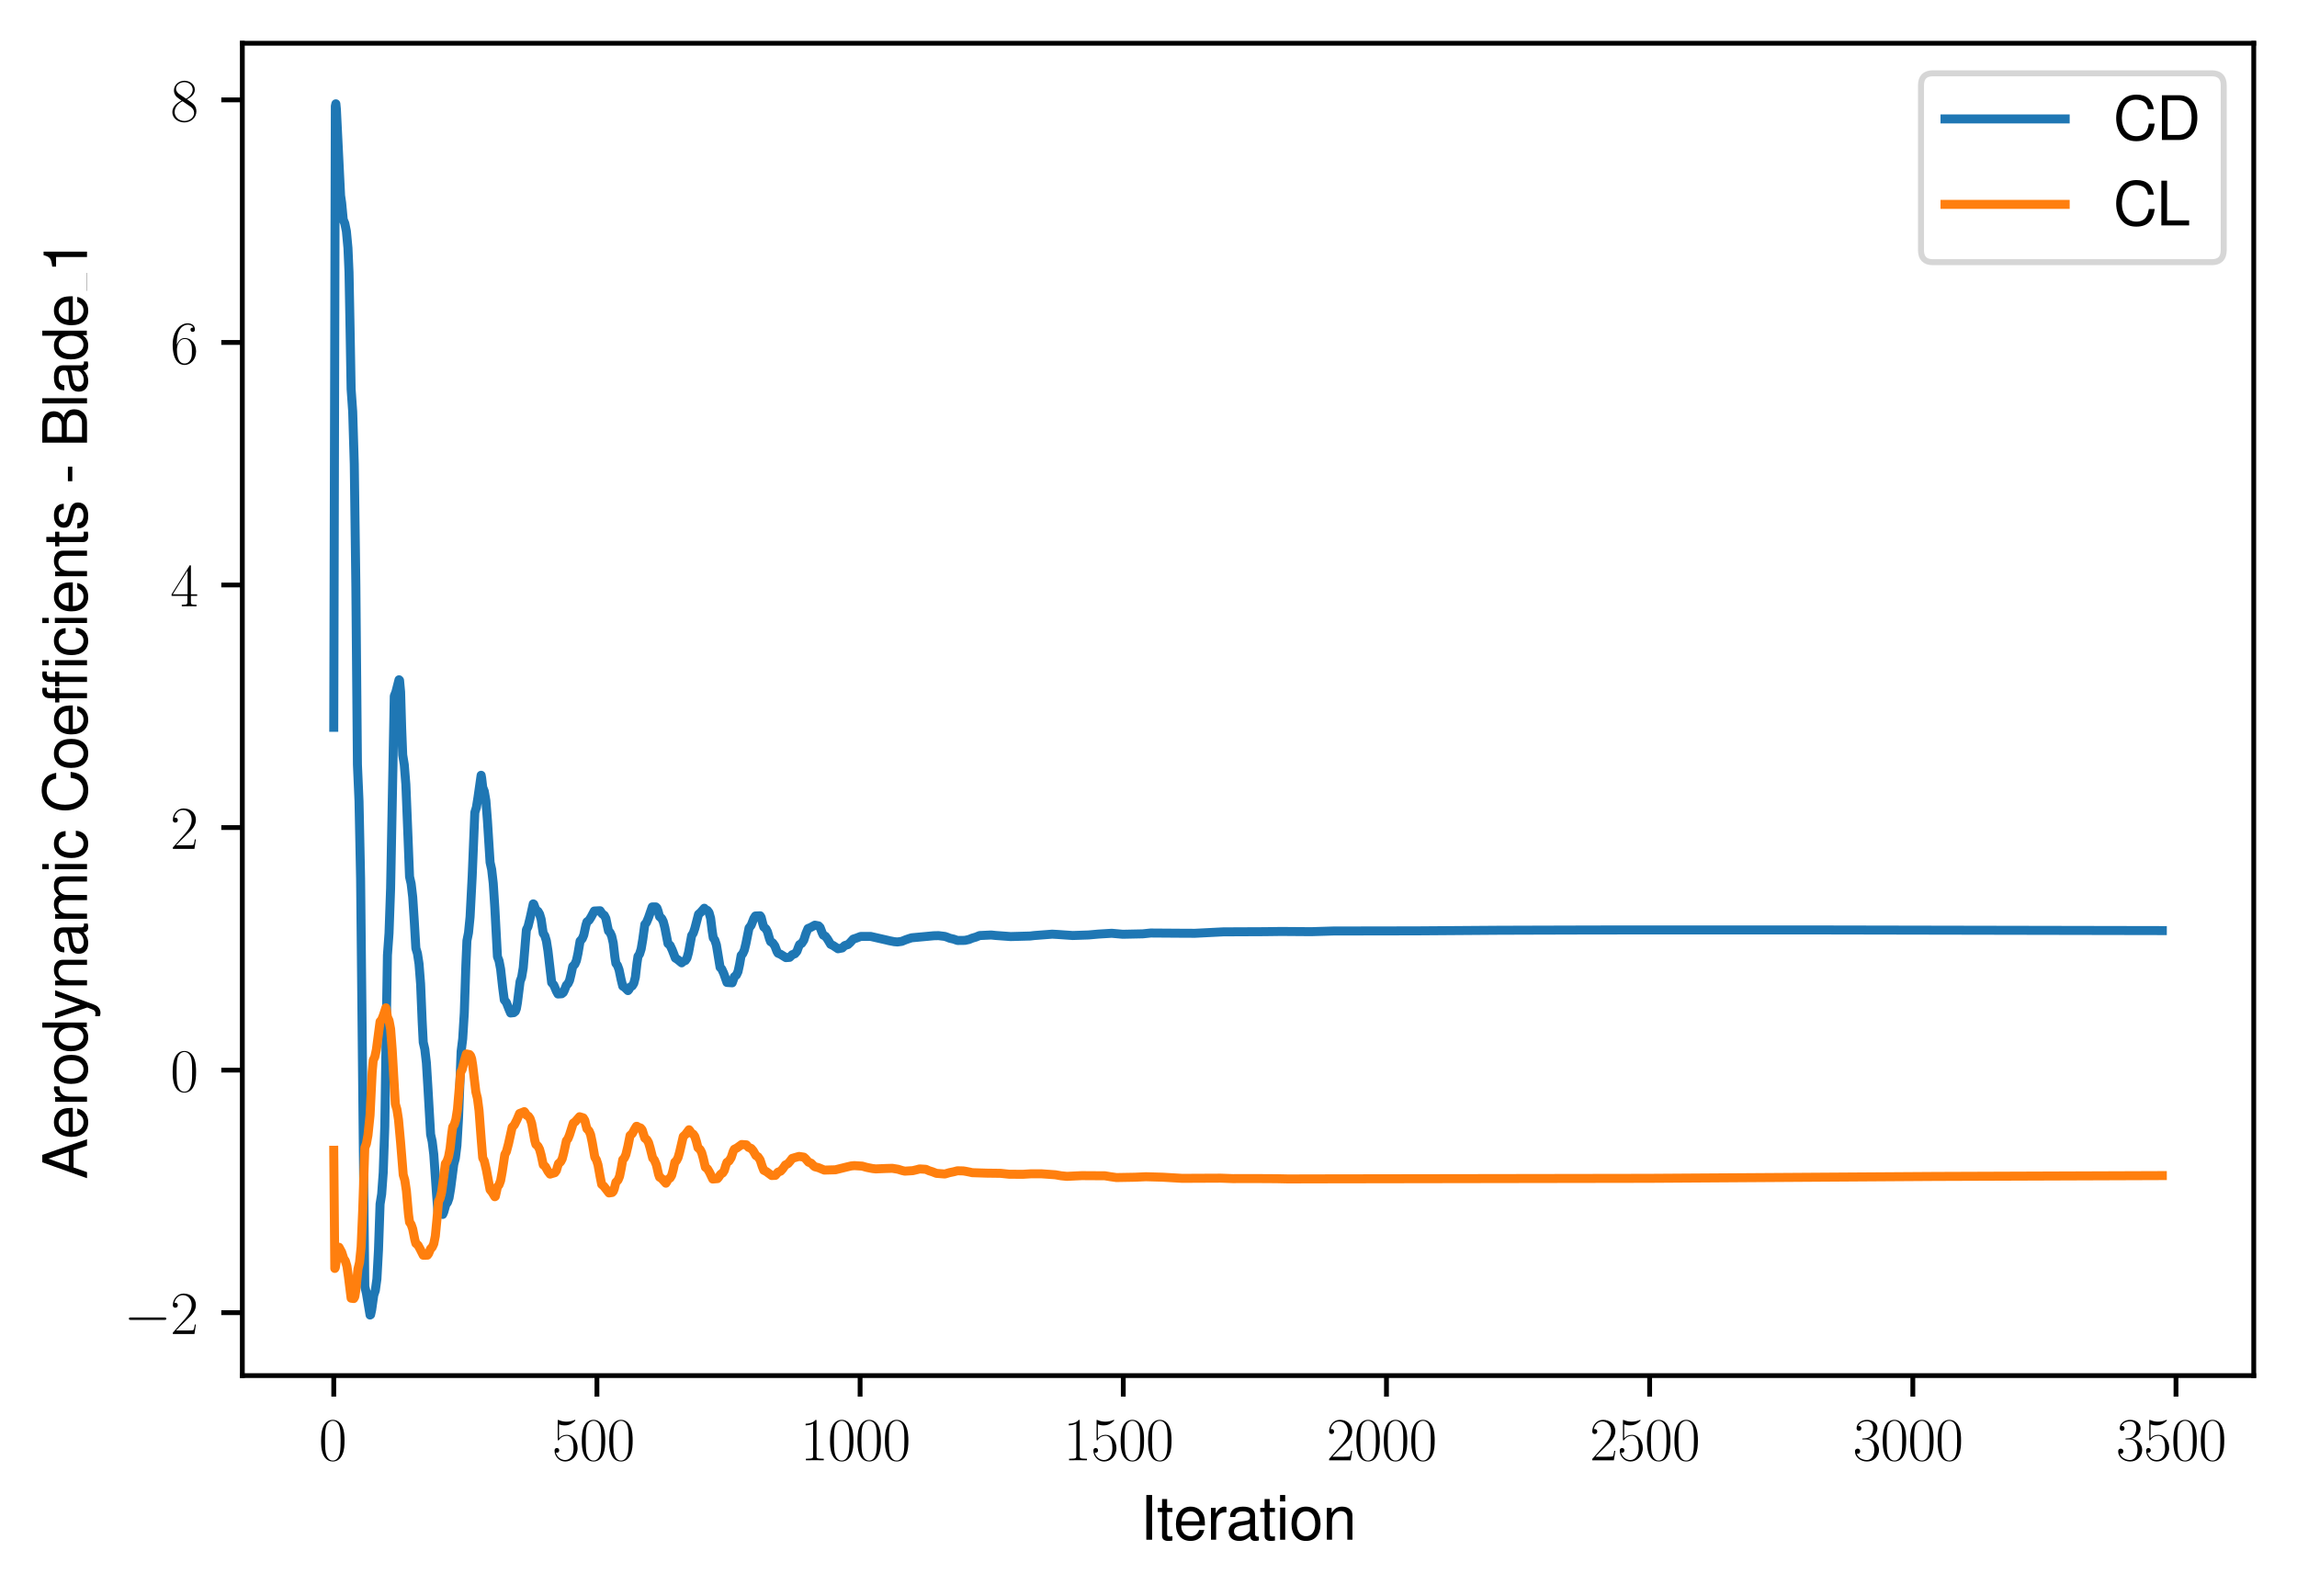 <?xml version="1.0" encoding="utf-8" standalone="no"?>
<!DOCTYPE svg PUBLIC "-//W3C//DTD SVG 1.1//EN"
  "http://www.w3.org/Graphics/SVG/1.1/DTD/svg11.dtd">
<svg xmlns:xlink="http://www.w3.org/1999/xlink" width="382.335pt" height="265.601pt" viewBox="0 0 382.335 265.601" xmlns="http://www.w3.org/2000/svg" version="1.1">
 <defs>
  <style type="text/css">*{stroke-linejoin: round; stroke-linecap: butt}</style>
 </defs>
 <g id="figure_1">
  <g id="patch_1">
   <path d="M 0 265.601 
L 382.335 265.601 
L 382.335 0 
L 0 0 
z
" style="fill: #ffffff"/>
  </g>
  <g id="axes_1">
   <g id="patch_2">
    <path d="M 40.335 228.96 
L 375.135 228.96 
L 375.135 7.2 
L 40.335 7.2 
z
" style="fill: #ffffff"/>
   </g>
   <g id="matplotlib.axis_1">
    <g id="xtick_1">
     <g id="line2d_1">
      <defs>
       <path id="m1fa81dd783" d="M 0 0 
L 0 3.5 
" style="stroke: #000000; stroke-width: 0.8"/>
      </defs>
      <g>
       <use xlink:href="#m1fa81dd783" x="55.553" y="228.96" style="stroke: #000000; stroke-width: 0.8"/>
      </g>
     </g>
     <g id="text_1">
      <!-- $\mathdefault{0}$ -->
      <g transform="translate(53.062 243.058) scale(0.1 -0.1)">
       <defs>
        <path id="CMR17-30" d="M 2688 2038 
C 2688 2430 2682 3099 2413 3613 
C 2176 4063 1798 4224 1466 4224 
C 1158 4224 768 4082 525 3620 
C 269 3137 243 2539 243 2038 
C 243 1671 250 1112 448 623 
C 723 -39 1216 -128 1466 -128 
C 1760 -128 2208 -7 2470 604 
C 2662 1048 2688 1568 2688 2038 
z
M 1466 -26 
C 1056 -26 813 328 723 816 
C 653 1196 653 1749 653 2109 
C 653 2604 653 3015 736 3407 
C 858 3954 1216 4121 1466 4121 
C 1728 4121 2067 3947 2189 3420 
C 2272 3054 2278 2623 2278 2109 
C 2278 1691 2278 1176 2202 797 
C 2067 96 1690 -26 1466 -26 
z
" transform="scale(0.016)"/>
       </defs>
       <use xlink:href="#CMR17-30" transform="scale(0.996)"/>
      </g>
     </g>
    </g>
    <g id="xtick_2">
     <g id="line2d_2">
      <g>
       <use xlink:href="#m1fa81dd783" x="99.359" y="228.96" style="stroke: #000000; stroke-width: 0.8"/>
      </g>
     </g>
     <g id="text_2">
      <!-- $\mathdefault{500}$ -->
      <g transform="translate(91.887 243.058) scale(0.1 -0.1)">
       <defs>
        <path id="CMR17-35" d="M 730 3750 
C 794 3724 1056 3641 1325 3641 
C 1920 3641 2246 3961 2432 4140 
C 2432 4191 2432 4224 2394 4224 
C 2387 4224 2374 4224 2323 4198 
C 2099 4102 1837 4032 1517 4032 
C 1325 4032 1037 4055 723 4191 
C 653 4224 640 4224 634 4224 
C 602 4224 595 4217 595 4090 
L 595 2231 
C 595 2113 595 2080 659 2080 
C 691 2080 704 2093 736 2139 
C 941 2435 1222 2560 1542 2560 
C 1766 2560 2246 2415 2246 1293 
C 2246 1087 2246 716 2054 422 
C 1894 159 1645 25 1370 25 
C 947 25 518 319 403 812 
C 429 806 480 793 506 793 
C 589 793 749 838 749 1036 
C 749 1209 627 1280 506 1280 
C 358 1280 262 1190 262 1011 
C 262 454 704 -128 1382 -128 
C 2042 -128 2669 441 2669 1267 
C 2669 2054 2170 2662 1549 2662 
C 1222 2662 947 2540 730 2304 
L 730 3750 
z
" transform="scale(0.016)"/>
       </defs>
       <use xlink:href="#CMR17-35" transform="scale(0.996)"/>
       <use xlink:href="#CMR17-30" transform="translate(45.69 0) scale(0.996)"/>
       <use xlink:href="#CMR17-30" transform="translate(91.381 0) scale(0.996)"/>
      </g>
     </g>
    </g>
    <g id="xtick_3">
     <g id="line2d_3">
      <g>
       <use xlink:href="#m1fa81dd783" x="143.165" y="228.96" style="stroke: #000000; stroke-width: 0.8"/>
      </g>
     </g>
     <g id="text_3">
      <!-- $\mathdefault{1000}$ -->
      <g transform="translate(133.202 243.058) scale(0.1 -0.1)">
       <defs>
        <path id="CMR17-31" d="M 1702 4083 
C 1702 4217 1696 4224 1606 4224 
C 1357 3927 979 3833 621 3820 
C 602 3820 570 3820 563 3808 
C 557 3795 557 3782 557 3648 
C 755 3648 1088 3686 1344 3839 
L 1344 467 
C 1344 243 1331 166 781 166 
L 589 166 
L 589 0 
C 896 6 1216 12 1523 12 
C 1830 12 2150 6 2458 0 
L 2458 166 
L 2266 166 
C 1715 166 1702 236 1702 467 
L 1702 4083 
z
" transform="scale(0.016)"/>
       </defs>
       <use xlink:href="#CMR17-31" transform="scale(0.996)"/>
       <use xlink:href="#CMR17-30" transform="translate(45.69 0) scale(0.996)"/>
       <use xlink:href="#CMR17-30" transform="translate(91.381 0) scale(0.996)"/>
       <use xlink:href="#CMR17-30" transform="translate(137.071 0) scale(0.996)"/>
      </g>
     </g>
    </g>
    <g id="xtick_4">
     <g id="line2d_4">
      <g>
       <use xlink:href="#m1fa81dd783" x="186.971" y="228.96" style="stroke: #000000; stroke-width: 0.8"/>
      </g>
     </g>
     <g id="text_4">
      <!-- $\mathdefault{1500}$ -->
      <g transform="translate(177.008 243.058) scale(0.1 -0.1)">
       <use xlink:href="#CMR17-31" transform="scale(0.996)"/>
       <use xlink:href="#CMR17-35" transform="translate(45.69 0) scale(0.996)"/>
       <use xlink:href="#CMR17-30" transform="translate(91.381 0) scale(0.996)"/>
       <use xlink:href="#CMR17-30" transform="translate(137.071 0) scale(0.996)"/>
      </g>
     </g>
    </g>
    <g id="xtick_5">
     <g id="line2d_5">
      <g>
       <use xlink:href="#m1fa81dd783" x="230.777" y="228.96" style="stroke: #000000; stroke-width: 0.8"/>
      </g>
     </g>
     <g id="text_5">
      <!-- $\mathdefault{2000}$ -->
      <g transform="translate(220.814 243.058) scale(0.1 -0.1)">
       <defs>
        <path id="CMR17-32" d="M 2669 990 
L 2554 990 
C 2490 537 2438 460 2413 422 
C 2381 371 1920 371 1830 371 
L 602 371 
C 832 620 1280 1073 1824 1596 
C 2214 1966 2669 2400 2669 3033 
C 2669 3788 2067 4224 1395 4224 
C 691 4224 262 3603 262 3027 
C 262 2777 448 2745 525 2745 
C 589 2745 781 2783 781 3007 
C 781 3206 614 3264 525 3264 
C 486 3264 448 3257 422 3244 
C 544 3788 915 4057 1306 4057 
C 1862 4057 2227 3616 2227 3033 
C 2227 2477 1901 1998 1536 1583 
L 262 147 
L 262 0 
L 2515 0 
L 2669 990 
z
" transform="scale(0.016)"/>
       </defs>
       <use xlink:href="#CMR17-32" transform="scale(0.996)"/>
       <use xlink:href="#CMR17-30" transform="translate(45.69 0) scale(0.996)"/>
       <use xlink:href="#CMR17-30" transform="translate(91.381 0) scale(0.996)"/>
       <use xlink:href="#CMR17-30" transform="translate(137.071 0) scale(0.996)"/>
      </g>
     </g>
    </g>
    <g id="xtick_6">
     <g id="line2d_6">
      <g>
       <use xlink:href="#m1fa81dd783" x="274.583" y="228.96" style="stroke: #000000; stroke-width: 0.8"/>
      </g>
     </g>
     <g id="text_6">
      <!-- $\mathdefault{2500}$ -->
      <g transform="translate(264.62 243.058) scale(0.1 -0.1)">
       <use xlink:href="#CMR17-32" transform="scale(0.996)"/>
       <use xlink:href="#CMR17-35" transform="translate(45.69 0) scale(0.996)"/>
       <use xlink:href="#CMR17-30" transform="translate(91.381 0) scale(0.996)"/>
       <use xlink:href="#CMR17-30" transform="translate(137.071 0) scale(0.996)"/>
      </g>
     </g>
    </g>
    <g id="xtick_7">
     <g id="line2d_7">
      <g>
       <use xlink:href="#m1fa81dd783" x="318.389" y="228.96" style="stroke: #000000; stroke-width: 0.8"/>
      </g>
     </g>
     <g id="text_7">
      <!-- $\mathdefault{3000}$ -->
      <g transform="translate(308.426 243.058) scale(0.1 -0.1)">
       <defs>
        <path id="CMR17-33" d="M 1414 2176 
C 1984 2176 2234 1673 2234 1094 
C 2234 322 1824 25 1453 25 
C 1114 25 563 193 390 691 
C 422 678 454 678 486 678 
C 640 678 755 780 755 947 
C 755 1132 614 1216 486 1216 
C 378 1216 211 1164 211 927 
C 211 335 787 -128 1466 -128 
C 2176 -128 2720 432 2720 1087 
C 2720 1718 2208 2176 1600 2246 
C 2086 2347 2554 2776 2554 3353 
C 2554 3856 2048 4224 1472 4224 
C 890 4224 378 3862 378 3347 
C 378 3123 544 3084 627 3084 
C 762 3084 877 3167 877 3334 
C 877 3500 762 3584 627 3584 
C 602 3584 570 3584 544 3571 
C 730 3999 1235 4076 1459 4076 
C 1683 4076 2106 3966 2106 3347 
C 2106 3167 2080 2851 1862 2574 
C 1670 2329 1453 2316 1242 2297 
C 1210 2297 1062 2284 1037 2284 
C 992 2278 966 2272 966 2227 
C 966 2182 973 2176 1101 2176 
L 1414 2176 
z
" transform="scale(0.016)"/>
       </defs>
       <use xlink:href="#CMR17-33" transform="scale(0.996)"/>
       <use xlink:href="#CMR17-30" transform="translate(45.69 0) scale(0.996)"/>
       <use xlink:href="#CMR17-30" transform="translate(91.381 0) scale(0.996)"/>
       <use xlink:href="#CMR17-30" transform="translate(137.071 0) scale(0.996)"/>
      </g>
     </g>
    </g>
    <g id="xtick_8">
     <g id="line2d_8">
      <g>
       <use xlink:href="#m1fa81dd783" x="362.194" y="228.96" style="stroke: #000000; stroke-width: 0.8"/>
      </g>
     </g>
     <g id="text_8">
      <!-- $\mathdefault{3500}$ -->
      <g transform="translate(352.232 243.058) scale(0.1 -0.1)">
       <use xlink:href="#CMR17-33" transform="scale(0.996)"/>
       <use xlink:href="#CMR17-35" transform="translate(45.69 0) scale(0.996)"/>
       <use xlink:href="#CMR17-30" transform="translate(91.381 0) scale(0.996)"/>
       <use xlink:href="#CMR17-30" transform="translate(137.071 0) scale(0.996)"/>
      </g>
     </g>
    </g>
    <g id="text_9">
     <!-- Iteration -->
     <g transform="translate(189.787 256.279) scale(0.1 -0.1)">
      <defs>
       <path id="NimbusSanL-Regu-49" d="M 1242 4672 
L 640 4672 
L 640 0 
L 1242 0 
L 1242 4672 
z
" transform="scale(0.016)"/>
       <path id="NimbusSanL-Regu-74" d="M 1626 3328 
L 1075 3328 
L 1075 4249 
L 544 4249 
L 544 3328 
L 90 3328 
L 90 2892 
L 544 2892 
L 544 402 
C 544 64 774 -128 1190 -128 
C 1318 -128 1446 -116 1626 -84 
L 1626 364 
C 1555 345 1472 339 1370 339 
C 1139 339 1075 402 1075 634 
L 1075 2892 
L 1626 2892 
L 1626 3328 
z
" transform="scale(0.016)"/>
       <path id="NimbusSanL-Regu-65" d="M 3283 1484 
C 3283 1998 3245 2311 3149 2565 
C 2931 3123 2419 3456 1792 3456 
C 858 3456 256 2734 256 1619 
C 256 545 838 -128 1779 -128 
C 2547 -128 3078 307 3213 1018 
L 2675 1018 
C 2528 588 2227 364 1798 364 
C 1459 364 1171 514 992 787 
C 864 974 819 1161 813 1484 
L 3283 1484 
z
M 826 1920 
C 870 2552 1248 2963 1786 2963 
C 2310 2963 2714 2519 2714 1959 
C 2714 1946 2714 1933 2707 1920 
L 826 1920 
z
" transform="scale(0.016)"/>
       <path id="NimbusSanL-Regu-72" d="M 442 3328 
L 442 0 
L 979 0 
L 979 1727 
C 979 2203 1101 2514 1357 2698 
C 1523 2819 1683 2857 2054 2863 
L 2054 3404 
C 1965 3449 1920 3456 1850 3456 
C 1504 3456 1242 3251 934 2750 
L 934 3328 
L 442 3328 
z
" transform="scale(0.016)"/>
       <path id="NimbusSanL-Regu-61" d="M 3424 332 
C 3366 320 3341 320 3309 320 
C 3123 320 3021 415 3021 581 
L 3021 2542 
C 3021 3135 2586 3456 1760 3456 
C 1274 3456 870 3315 646 3065 
C 493 2893 429 2702 416 2370 
L 954 2370 
C 998 2778 1242 2963 1741 2963 
C 2221 2963 2490 2784 2490 2466 
L 2490 2326 
C 2490 2103 2355 2007 1933 1956 
C 1178 1861 1062 1835 858 1753 
C 467 1593 269 1294 269 861 
C 269 256 691 -128 1370 -128 
C 1792 -128 2131 19 2509 364 
C 2547 25 2714 -128 3059 -128 
C 3168 -128 3251 -116 3424 -71 
L 3424 332 
z
M 2490 1071 
C 2490 893 2438 785 2278 638 
C 2061 441 1798 339 1485 339 
C 1069 339 826 536 826 874 
C 826 1224 1062 1402 1632 1485 
C 2195 1562 2310 1587 2490 1670 
L 2490 1071 
z
" transform="scale(0.016)"/>
       <path id="NimbusSanL-Regu-69" d="M 960 3358 
L 429 3358 
L 429 0 
L 960 0 
L 960 3358 
z
M 960 4672 
L 422 4672 
L 422 3999 
L 960 3999 
L 960 4672 
z
" transform="scale(0.016)"/>
       <path id="NimbusSanL-Regu-6f" d="M 1741 3456 
C 800 3456 230 2784 230 1663 
C 230 543 794 -128 1747 -128 
C 2688 -128 3264 543 3264 1638 
C 3264 2791 2707 3456 1741 3456 
z
M 1747 2963 
C 2349 2963 2707 2472 2707 1644 
C 2707 861 2336 364 1747 364 
C 1152 364 787 855 787 1663 
C 787 2466 1152 2963 1747 2963 
z
" transform="scale(0.016)"/>
       <path id="NimbusSanL-Regu-6e" d="M 448 3328 
L 448 0 
L 986 0 
L 986 1835 
C 986 2539 1344 2988 1894 2988 
C 2317 2988 2586 2732 2586 2328 
L 2586 0 
L 3117 0 
L 3117 2539 
C 3117 3097 2701 3456 2054 3456 
C 1555 3456 1235 3263 941 2796 
L 941 3328 
L 448 3328 
z
" transform="scale(0.016)"/>
      </defs>
      <use xlink:href="#NimbusSanL-Regu-49" transform="scale(0.996)"/>
      <use xlink:href="#NimbusSanL-Regu-74" transform="translate(27.695 0) scale(0.996)"/>
      <use xlink:href="#NimbusSanL-Regu-65" transform="translate(55.39 0) scale(0.996)"/>
      <use xlink:href="#NimbusSanL-Regu-72" transform="translate(110.782 0) scale(0.996)"/>
      <use xlink:href="#NimbusSanL-Regu-61" transform="translate(142.961 0) scale(0.996)"/>
      <use xlink:href="#NimbusSanL-Regu-74" transform="translate(198.353 0) scale(0.996)"/>
      <use xlink:href="#NimbusSanL-Regu-69" transform="translate(226.048 0) scale(0.996)"/>
      <use xlink:href="#NimbusSanL-Regu-6f" transform="translate(248.165 0) scale(0.996)"/>
      <use xlink:href="#NimbusSanL-Regu-6e" transform="translate(303.556 0) scale(0.996)"/>
     </g>
    </g>
   </g>
   <g id="matplotlib.axis_2">
    <g id="ytick_1">
     <g id="line2d_9">
      <defs>
       <path id="m3427c47d62" d="M 0 0 
L -3.5 0 
" style="stroke: #000000; stroke-width: 0.8"/>
      </defs>
      <g>
       <use xlink:href="#m3427c47d62" x="40.335" y="218.488" style="stroke: #000000; stroke-width: 0.8"/>
      </g>
     </g>
     <g id="text_10">
      <!-- $\mathdefault{−2}$ -->
      <g transform="translate(20.605 222.038) scale(0.1 -0.1)">
       <defs>
        <path id="CMSY10-0" d="M 4218 1472 
C 4326 1472 4442 1472 4442 1600 
C 4442 1728 4326 1728 4218 1728 
L 755 1728 
C 646 1728 531 1728 531 1600 
C 531 1472 646 1472 755 1472 
L 4218 1472 
z
" transform="scale(0.016)"/>
       </defs>
       <use xlink:href="#CMSY10-0" transform="scale(0.996)"/>
       <use xlink:href="#CMR17-32" transform="translate(77.487 0) scale(0.996)"/>
      </g>
     </g>
    </g>
    <g id="ytick_2">
     <g id="line2d_10">
      <g>
       <use xlink:href="#m3427c47d62" x="40.335" y="178.115" style="stroke: #000000; stroke-width: 0.8"/>
      </g>
     </g>
     <g id="text_11">
      <!-- $\mathdefault{0}$ -->
      <g transform="translate(28.353 181.664) scale(0.1 -0.1)">
       <use xlink:href="#CMR17-30" transform="scale(0.996)"/>
      </g>
     </g>
    </g>
    <g id="ytick_3">
     <g id="line2d_11">
      <g>
       <use xlink:href="#m3427c47d62" x="40.335" y="137.742" style="stroke: #000000; stroke-width: 0.8"/>
      </g>
     </g>
     <g id="text_12">
      <!-- $\mathdefault{2}$ -->
      <g transform="translate(28.353 141.291) scale(0.1 -0.1)">
       <use xlink:href="#CMR17-32" transform="scale(0.996)"/>
      </g>
     </g>
    </g>
    <g id="ytick_4">
     <g id="line2d_12">
      <g>
       <use xlink:href="#m3427c47d62" x="40.335" y="97.369" style="stroke: #000000; stroke-width: 0.8"/>
      </g>
     </g>
     <g id="text_13">
      <!-- $\mathdefault{4}$ -->
      <g transform="translate(28.353 100.918) scale(0.1 -0.1)">
       <defs>
        <path id="CMR17-34" d="M 2150 4147 
C 2150 4281 2144 4288 2029 4288 
L 128 1254 
L 128 1088 
L 1779 1088 
L 1779 460 
C 1779 230 1766 166 1318 166 
L 1197 166 
L 1197 0 
C 1402 12 1747 12 1965 12 
C 2182 12 2528 12 2733 0 
L 2733 166 
L 2611 166 
C 2163 166 2150 230 2150 460 
L 2150 1088 
L 2803 1088 
L 2803 1254 
L 2150 1254 
L 2150 4147 
z
M 1798 3723 
L 1798 1254 
L 256 1254 
L 1798 3723 
z
" transform="scale(0.016)"/>
       </defs>
       <use xlink:href="#CMR17-34" transform="scale(0.996)"/>
      </g>
     </g>
    </g>
    <g id="ytick_5">
     <g id="line2d_13">
      <g>
       <use xlink:href="#m3427c47d62" x="40.335" y="56.996" style="stroke: #000000; stroke-width: 0.8"/>
      </g>
     </g>
     <g id="text_14">
      <!-- $\mathdefault{6}$ -->
      <g transform="translate(28.353 60.545) scale(0.1 -0.1)">
       <defs>
        <path id="CMR17-36" d="M 678 2198 
C 678 3712 1395 4076 1811 4076 
C 1946 4076 2272 4049 2400 3782 
C 2298 3782 2106 3782 2106 3558 
C 2106 3385 2246 3328 2336 3328 
C 2394 3328 2566 3353 2566 3571 
C 2566 3987 2246 4224 1805 4224 
C 1043 4224 243 3411 243 2011 
C 243 257 966 -128 1478 -128 
C 2099 -128 2688 431 2688 1295 
C 2688 2101 2170 2688 1517 2688 
C 1126 2688 838 2430 678 1979 
L 678 2198 
z
M 1478 25 
C 691 25 691 1212 691 1450 
C 691 1914 909 2585 1504 2585 
C 1613 2585 1926 2585 2138 2140 
C 2253 1889 2253 1624 2253 1302 
C 2253 954 2253 696 2118 438 
C 1978 173 1773 25 1478 25 
z
" transform="scale(0.016)"/>
       </defs>
       <use xlink:href="#CMR17-36" transform="scale(0.996)"/>
      </g>
     </g>
    </g>
    <g id="ytick_6">
     <g id="line2d_14">
      <g>
       <use xlink:href="#m3427c47d62" x="40.335" y="16.622" style="stroke: #000000; stroke-width: 0.8"/>
      </g>
     </g>
     <g id="text_15">
      <!-- $\mathdefault{8}$ -->
      <g transform="translate(28.353 20.172) scale(0.1 -0.1)">
       <defs>
        <path id="CMR17-38" d="M 1741 2289 
C 2144 2494 2554 2803 2554 3298 
C 2554 3884 1990 4224 1472 4224 
C 890 4224 378 3800 378 3215 
C 378 3054 416 2777 666 2533 
C 730 2469 998 2276 1171 2154 
C 883 2006 211 1652 211 945 
C 211 282 838 -128 1459 -128 
C 2144 -128 2720 366 2720 1022 
C 2720 1607 2330 1877 2074 2051 
L 1741 2289 
z
M 902 2855 
C 851 2887 595 3086 595 3388 
C 595 3781 998 4076 1459 4076 
C 1965 4076 2336 3716 2336 3298 
C 2336 2700 1670 2359 1638 2359 
C 1632 2359 1626 2359 1574 2398 
L 902 2855 
z
M 2080 1536 
C 2176 1466 2483 1253 2483 861 
C 2483 385 2010 25 1472 25 
C 890 25 448 443 448 951 
C 448 1459 838 1884 1280 2083 
L 2080 1536 
z
" transform="scale(0.016)"/>
       </defs>
       <use xlink:href="#CMR17-38" transform="scale(0.996)"/>
      </g>
     </g>
    </g>
    <g id="text_16">
     <!-- Aerodynamic Coefficients - Blade_1 -->
     <g transform="translate(14.483 196.281) rotate(-90) scale(0.1 -0.1)">
      <defs>
       <path id="NimbusSanL-Regu-41" d="M 3034 1408 
L 3514 0 
L 4179 0 
L 2541 4672 
L 1773 4672 
L 109 0 
L 742 0 
L 1235 1408 
L 3034 1408 
z
M 2867 1907 
L 1382 1907 
L 2150 4032 
L 2867 1907 
z
" transform="scale(0.016)"/>
       <path id="NimbusSanL-Regu-64" d="M 3168 4672 
L 2637 4672 
L 2637 2937 
C 2413 3276 2054 3456 1606 3456 
C 736 3456 166 2759 166 1695 
C 166 568 723 -128 1626 -128 
C 2086 -128 2406 44 2694 460 
L 2694 19 
L 3168 19 
L 3168 4672 
z
M 1696 2956 
C 2272 2956 2637 2447 2637 1651 
C 2637 880 2266 371 1702 371 
C 1114 371 723 887 723 1663 
C 723 2440 1114 2956 1696 2956 
z
" transform="scale(0.016)"/>
       <path id="NimbusSanL-Regu-79" d="M 2483 3328 
L 1555 724 
L 698 3328 
L 128 3328 
L 1261 -29 
L 1056 -558 
C 973 -794 851 -884 627 -884 
C 550 -884 461 -871 346 -845 
L 346 -1325 
C 454 -1383 563 -1408 704 -1408 
C 877 -1408 1062 -1351 1203 -1248 
C 1370 -1127 1466 -986 1568 -718 
L 3059 3328 
L 2483 3328 
z
" transform="scale(0.016)"/>
       <path id="NimbusSanL-Regu-6d" d="M 448 3328 
L 448 0 
L 986 0 
L 986 2089 
C 986 2597 1338 2988 1773 2988 
C 2170 2988 2394 2744 2394 2315 
L 2394 0 
L 2931 0 
L 2931 2109 
C 2931 2597 3283 2988 3718 2988 
C 4109 2988 4339 2738 4339 2315 
L 4339 0 
L 4877 0 
L 4877 2520 
C 4877 3123 4531 3456 3904 3456 
C 3456 3456 3187 3321 2874 2943 
C 2675 3302 2406 3456 1971 3456 
C 1523 3456 1229 3289 941 2886 
L 941 3328 
L 448 3328 
z
" transform="scale(0.016)"/>
       <path id="NimbusSanL-Regu-63" d="M 3014 2237 
C 2989 2561 2918 2771 2790 2956 
C 2560 3270 2157 3456 1690 3456 
C 787 3456 198 2740 198 1632 
C 198 555 774 -128 1683 -128 
C 2483 -128 2989 352 3053 1167 
L 2515 1167 
C 2426 632 2150 364 1696 364 
C 1107 364 755 842 755 1632 
C 755 2466 1101 2963 1683 2963 
C 2131 2963 2413 2701 2477 2237 
L 3014 2237 
z
" transform="scale(0.016)"/>
       <path id="NimbusSanL-Regu-43" d="M 4237 3219 
C 4051 4236 3462 4736 2438 4736 
C 1811 4736 1306 4537 960 4154 
C 538 3696 307 3035 307 2284 
C 307 1522 544 867 986 415 
C 1344 44 1805 -128 2413 -128 
C 3552 -128 4192 485 4333 1712 
L 3718 1712 
C 3667 1394 3603 1178 3507 994 
C 3315 612 2918 396 2419 396 
C 1491 396 902 1134 902 2291 
C 902 3480 1466 4211 2368 4211 
C 2746 4211 3098 4096 3290 3918 
C 3462 3759 3558 3562 3629 3219 
L 4237 3219 
z
" transform="scale(0.016)"/>
       <path id="NimbusSanL-Regu-66" d="M 1651 3328 
L 1094 3328 
L 1094 3860 
C 1094 4087 1222 4204 1466 4204 
C 1510 4204 1530 4204 1651 4198 
L 1651 4639 
C 1530 4665 1459 4672 1350 4672 
C 858 4672 563 4390 563 3905 
L 563 3328 
L 115 3328 
L 115 2892 
L 563 2892 
L 563 0 
L 1094 0 
L 1094 2892 
L 1651 2892 
L 1651 3328 
z
" transform="scale(0.016)"/>
       <path id="NimbusSanL-Regu-2" d="M 1613 3328 
L 1056 3328 
L 1056 3860 
C 1056 4087 1184 4204 1427 4204 
C 1472 4204 1491 4204 1613 4198 
L 1613 4639 
C 1491 4665 1421 4672 1312 4672 
C 819 4672 525 4390 525 3905 
L 525 3328 
L 77 3328 
L 77 2892 
L 525 2892 
L 525 0 
L 1056 0 
L 1056 2892 
L 1613 2892 
L 1613 3328 
z
M 2790 3328 
L 2259 3328 
L 2259 0 
L 2790 0 
L 2790 3328 
z
M 2790 4672 
L 2259 4672 
L 2259 3999 
L 2790 3999 
L 2790 4672 
z
" transform="scale(0.016)"/>
       <path id="NimbusSanL-Regu-73" d="M 2803 2428 
C 2797 3084 2362 3456 1587 3456 
C 806 3456 301 3052 301 2434 
C 301 1912 570 1663 1363 1472 
L 1862 1351 
C 2234 1262 2381 1129 2381 887 
C 2381 574 2067 364 1600 364 
C 1312 364 1069 447 934 587 
C 851 683 813 778 781 1014 
L 218 1014 
C 243 243 678 -128 1555 -128 
C 2400 -128 2938 288 2938 931 
C 2938 1428 2656 1702 1990 1861 
L 1478 1982 
C 1043 2084 858 2224 858 2459 
C 858 2765 1133 2963 1568 2963 
C 1997 2963 2227 2778 2240 2428 
L 2803 2428 
z
" transform="scale(0.016)"/>
       <path id="NimbusSanL-Regu-2d" d="M 1818 1996 
L 294 1996 
L 294 1536 
L 1818 1536 
L 1818 1996 
z
" transform="scale(0.016)"/>
       <path id="NimbusSanL-Regu-42" d="M 506 0 
L 2611 0 
C 3053 0 3379 121 3629 390 
C 3859 632 3987 961 3987 1321 
C 3987 1878 3731 2214 3136 2444 
C 3558 2643 3782 2994 3782 3476 
C 3782 3821 3654 4127 3411 4345 
C 3168 4569 2848 4672 2400 4672 
L 506 4672 
L 506 0 
z
M 1101 2636 
L 1101 4147 
L 2253 4147 
C 2586 4147 2771 4101 2931 3977 
C 3098 3847 3187 3652 3187 3391 
C 3187 3138 3098 2936 2931 2806 
C 2771 2682 2586 2636 2253 2636 
L 1101 2636 
z
M 1101 524 
L 1101 2112 
L 2554 2112 
C 2842 2112 3034 2042 3174 1890 
C 3315 1745 3392 1542 3392 1315 
C 3392 1093 3315 891 3174 746 
C 3034 594 2842 524 2554 524 
L 1101 524 
z
" transform="scale(0.016)"/>
       <path id="NimbusSanL-Regu-6c" d="M 973 4672 
L 435 4672 
L 435 0 
L 973 0 
L 973 4672 
z
" transform="scale(0.016)"/>
       <path id="NimbusSanL-Regu-31" d="M 1658 3232 
L 1658 0 
L 2221 0 
L 2221 4537 
L 1850 4537 
C 1651 3840 1523 3744 653 3635 
L 653 3232 
L 1658 3232 
z
" transform="scale(0.016)"/>
      </defs>
      <use xlink:href="#NimbusSanL-Regu-41" transform="scale(0.996)"/>
      <use xlink:href="#NimbusSanL-Regu-65" transform="translate(66.45 0) scale(0.996)"/>
      <use xlink:href="#NimbusSanL-Regu-72" transform="translate(121.842 0) scale(0.996)"/>
      <use xlink:href="#NimbusSanL-Regu-6f" transform="translate(155.017 0) scale(0.996)"/>
      <use xlink:href="#NimbusSanL-Regu-64" transform="translate(210.409 0) scale(0.996)"/>
      <use xlink:href="#NimbusSanL-Regu-79" transform="translate(265.8 0) scale(0.996)"/>
      <use xlink:href="#NimbusSanL-Regu-6e" transform="translate(315.613 0) scale(0.996)"/>
      <use xlink:href="#NimbusSanL-Regu-61" transform="translate(371.005 0) scale(0.996)"/>
      <use xlink:href="#NimbusSanL-Regu-6d" transform="translate(426.397 0) scale(0.996)"/>
      <use xlink:href="#NimbusSanL-Regu-69" transform="translate(509.385 0) scale(0.996)"/>
      <use xlink:href="#NimbusSanL-Regu-63" transform="translate(531.502 0) scale(0.996)"/>
      <use xlink:href="#NimbusSanL-Regu-43" transform="translate(609.01 0) scale(0.996)"/>
      <use xlink:href="#NimbusSanL-Regu-6f" transform="translate(680.94 0) scale(0.996)"/>
      <use xlink:href="#NimbusSanL-Regu-65" transform="translate(736.332 0) scale(0.996)"/>
      <use xlink:href="#NimbusSanL-Regu-66" transform="translate(791.724 0) scale(0.996)"/>
      <use xlink:href="#NimbusSanL-Regu-2" transform="translate(819.419 0) scale(0.996)"/>
      <use xlink:href="#NimbusSanL-Regu-63" transform="translate(869.232 0) scale(0.996)"/>
      <use xlink:href="#NimbusSanL-Regu-69" transform="translate(919.045 0) scale(0.996)"/>
      <use xlink:href="#NimbusSanL-Regu-65" transform="translate(941.162 0) scale(0.996)"/>
      <use xlink:href="#NimbusSanL-Regu-6e" transform="translate(996.554 0) scale(0.996)"/>
      <use xlink:href="#NimbusSanL-Regu-74" transform="translate(1051.945 0) scale(0.996)"/>
      <use xlink:href="#NimbusSanL-Regu-73" transform="translate(1079.641 0) scale(0.996)"/>
      <use xlink:href="#NimbusSanL-Regu-2d" transform="translate(1157.149 0) scale(0.996)"/>
      <use xlink:href="#NimbusSanL-Regu-42" transform="translate(1218.019 0) scale(0.996)"/>
      <use xlink:href="#NimbusSanL-Regu-6c" transform="translate(1284.469 0) scale(0.996)"/>
      <use xlink:href="#NimbusSanL-Regu-61" transform="translate(1306.586 0) scale(0.996)"/>
      <use xlink:href="#NimbusSanL-Regu-64" transform="translate(1361.978 0) scale(0.996)"/>
      <use xlink:href="#NimbusSanL-Regu-65" transform="translate(1417.37 0) scale(0.996)"/>
      <use xlink:href="#NimbusSanL-Regu-31" transform="translate(1508.627 0) scale(0.996)"/>
      <path d="M 1478.739 0 
L 1508.627 0 
L 1508.627 0.399 
L 1478.739 0.399 
L 1478.739 0 
z
"/>
     </g>
    </g>
   </g>
   <g id="line2d_15">
    <path d="M 55.553 121.06 
L 55.816 17.675 
L 55.903 17.28 
L 55.991 18.191 
L 56.692 32.57 
L 56.867 33.754 
L 57.13 36.555 
L 57.393 37.194 
L 57.656 38.486 
L 57.918 41.286 
L 58.094 45.339 
L 58.269 54.743 
L 58.444 64.762 
L 58.707 68.529 
L 58.97 77.271 
L 59.233 97.512 
L 59.495 127.271 
L 59.758 133.343 
L 60.021 146.256 
L 60.372 180.848 
L 60.722 214.16 
L 60.985 215.222 
L 61.598 218.88 
L 61.686 218.829 
L 61.861 218.035 
L 62.211 215.571 
L 62.474 214.787 
L 62.737 212.877 
L 63 208.029 
L 63.263 200.412 
L 63.526 198.764 
L 63.788 195.174 
L 64.051 187.461 
L 64.314 169.71 
L 64.489 158.993 
L 64.752 155.337 
L 65.015 147.894 
L 65.365 129.623 
L 65.628 115.857 
L 65.891 115.199 
L 66.417 113.146 
L 66.504 113.241 
L 66.68 115.164 
L 66.855 121.181 
L 67.03 125.66 
L 67.293 127.28 
L 67.556 130.574 
L 67.906 139.203 
L 68.169 145.927 
L 68.432 147.067 
L 68.695 149.309 
L 68.958 153.345 
L 69.22 157.834 
L 69.483 158.695 
L 69.746 160.415 
L 70.009 163.765 
L 70.272 170.077 
L 70.447 173.484 
L 70.71 174.634 
L 70.973 176.906 
L 71.235 181.156 
L 71.674 188.808 
L 71.936 189.988 
L 72.199 192.123 
L 72.637 198.385 
L 72.9 201.765 
L 73.689 202.134 
L 73.864 201.733 
L 74.214 200.485 
L 74.477 200.144 
L 74.74 199.397 
L 75.003 197.847 
L 75.528 193.798 
L 75.791 192.795 
L 76.054 190.672 
L 76.317 186.173 
L 76.755 175.006 
L 77.018 172.895 
L 77.281 168.594 
L 77.544 160.66 
L 77.719 156.58 
L 77.982 155.255 
L 78.244 152.614 
L 78.595 145.883 
L 79.033 135.24 
L 79.296 134.383 
L 79.559 132.728 
L 80.084 129.041 
L 80.172 129.525 
L 80.347 131.048 
L 80.61 131.712 
L 80.873 133.253 
L 81.136 136.608 
L 81.574 143.535 
L 81.836 144.706 
L 82.099 147.026 
L 82.362 151.053 
L 82.8 159.241 
L 83.063 159.909 
L 83.326 161.287 
L 83.676 164.426 
L 83.939 166.429 
L 84.29 166.871 
L 84.728 167.991 
L 84.991 168.607 
L 85.516 168.551 
L 85.779 168.331 
L 85.954 167.879 
L 86.129 166.873 
L 86.568 163.364 
L 86.83 162.646 
L 87.093 161.078 
L 87.356 157.949 
L 87.619 154.751 
L 87.882 154.236 
L 88.232 152.827 
L 88.758 150.446 
L 88.845 150.498 
L 89.021 150.977 
L 89.196 151.434 
L 89.546 151.687 
L 89.809 152.13 
L 90.072 152.999 
L 90.247 154.235 
L 90.422 155.352 
L 90.685 155.743 
L 90.948 156.614 
L 91.211 158.285 
L 91.824 163.553 
L 92.175 163.947 
L 92.613 164.974 
L 92.876 165.446 
L 93.489 165.407 
L 93.752 165.206 
L 93.927 164.859 
L 94.277 163.983 
L 94.54 163.731 
L 94.803 163.18 
L 95.066 162.089 
L 95.329 160.855 
L 95.679 160.502 
L 95.942 159.893 
L 96.205 158.702 
L 96.555 156.637 
L 96.906 156.255 
L 97.169 155.627 
L 97.519 154.016 
L 97.694 153.44 
L 98.045 153.18 
L 98.395 152.622 
L 98.921 151.635 
L 99.885 151.587 
L 100.235 152.107 
L 100.585 152.363 
L 100.848 152.876 
L 101.111 154.156 
L 101.286 154.955 
L 101.549 155.226 
L 101.812 155.807 
L 102.075 156.965 
L 102.338 159.223 
L 102.513 160.34 
L 102.776 160.687 
L 103.039 161.398 
L 103.389 163.063 
L 103.652 164.132 
L 104.002 164.36 
L 104.528 164.881 
L 104.703 164.674 
L 104.878 164.321 
L 105.229 164.103 
L 105.492 163.68 
L 105.755 162.652 
L 106.017 160.358 
L 106.193 159.181 
L 106.455 158.793 
L 106.718 157.958 
L 106.981 156.409 
L 107.332 153.863 
L 107.594 153.569 
L 107.945 152.726 
L 108.558 150.956 
L 109.171 150.955 
L 109.347 151.132 
L 109.522 151.602 
L 109.785 152.567 
L 110.135 152.867 
L 110.398 153.388 
L 110.661 154.381 
L 111.186 157.057 
L 111.537 157.359 
L 111.887 158.106 
L 112.413 159.466 
L 112.763 159.689 
L 113.464 160.259 
L 113.64 160.07 
L 114.078 159.874 
L 114.34 159.494 
L 114.603 158.545 
L 115.129 155.701 
L 115.392 155.306 
L 115.655 154.525 
L 116.268 152.179 
L 116.618 151.875 
L 117.232 151.169 
L 117.407 151.38 
L 117.757 151.542 
L 118.02 151.9 
L 118.283 152.844 
L 118.546 154.977 
L 118.721 156.101 
L 118.984 156.474 
L 119.247 157.28 
L 119.597 159.396 
L 119.86 161.011 
L 120.123 161.272 
L 120.473 162.038 
L 120.999 163.525 
L 121.875 163.584 
L 122.05 163.107 
L 122.226 162.585 
L 122.576 162.283 
L 122.839 161.723 
L 123.102 160.522 
L 123.365 159.016 
L 123.627 158.732 
L 123.89 158.146 
L 124.153 157.075 
L 124.679 154.457 
L 125.029 154.005 
L 125.467 152.888 
L 125.73 152.465 
L 126.519 152.425 
L 126.694 152.686 
L 126.957 153.732 
L 127.132 154.298 
L 127.482 154.589 
L 127.745 155.083 
L 128.096 156.298 
L 128.271 156.739 
L 128.621 156.947 
L 128.972 157.44 
L 129.322 158.352 
L 129.497 158.652 
L 129.935 158.842 
L 130.812 159.391 
L 131.425 159.349 
L 131.688 159.101 
L 131.863 158.91 
L 132.301 158.751 
L 132.651 158.344 
L 132.914 157.622 
L 133.089 157.221 
L 133.44 157.016 
L 133.79 156.484 
L 134.141 155.381 
L 134.491 154.55 
L 134.929 154.37 
L 135.63 153.989 
L 136.243 154.104 
L 136.506 154.374 
L 136.857 155.289 
L 137.032 155.649 
L 137.382 155.834 
L 137.733 156.298 
L 138.259 157.177 
L 138.697 157.39 
L 139.485 157.918 
L 140.186 157.784 
L 140.449 157.533 
L 140.624 157.379 
L 141.15 157.216 
L 141.5 156.892 
L 142.026 156.309 
L 142.552 156.138 
L 143.252 155.866 
L 144.917 155.863 
L 147.721 156.502 
L 147.983 156.57 
L 148.86 156.74 
L 149.385 156.783 
L 150.086 156.688 
L 150.787 156.405 
L 151.4 156.197 
L 151.751 156.09 
L 155.43 155.75 
L 156.219 155.732 
L 157.27 155.862 
L 157.708 156.009 
L 158.059 156.154 
L 158.76 156.318 
L 159.373 156.536 
L 160.6 156.52 
L 161.3 156.368 
L 161.826 156.15 
L 162.439 155.972 
L 163.053 155.718 
L 164.98 155.626 
L 165.769 155.707 
L 168.222 155.886 
L 171.463 155.797 
L 172.164 155.714 
L 175.143 155.486 
L 176.019 155.535 
L 178.56 155.71 
L 181.188 155.62 
L 182.853 155.472 
L 185.043 155.339 
L 186.883 155.503 
L 190.212 155.433 
L 191.527 155.297 
L 196.345 155.33 
L 198.886 155.343 
L 203.617 155.103 
L 210.451 155.073 
L 213.254 155.037 
L 218.248 155.073 
L 221.928 154.961 
L 235.858 154.937 
L 249.35 154.839 
L 254.169 154.823 
L 265.821 154.79 
L 300.516 154.781 
L 359.917 154.893 
L 359.917 154.893 
" clip-path="url(#pe401dbc009)" style="fill: none; stroke: #1f77b4; stroke-width: 1.5; stroke-linecap: square"/>
   </g>
   <g id="line2d_16">
    <path d="M 55.553 191.457 
L 55.728 211.124 
L 55.816 210.972 
L 56.079 209.217 
L 56.341 207.649 
L 56.429 207.598 
L 56.867 208.406 
L 57.218 209.494 
L 57.48 209.872 
L 57.743 210.741 
L 58.006 212.549 
L 58.444 216.078 
L 58.882 216.135 
L 59.057 215.824 
L 59.233 214.705 
L 59.583 211.228 
L 59.846 210.122 
L 60.109 207.536 
L 60.372 201.47 
L 60.722 191.04 
L 60.985 190.382 
L 61.248 188.949 
L 61.598 185.609 
L 61.949 178.433 
L 62.124 176.475 
L 62.387 175.921 
L 62.649 174.715 
L 63 172.044 
L 63.263 170.04 
L 63.526 169.739 
L 63.788 169.074 
L 64.227 167.749 
L 64.314 168.065 
L 64.489 169.291 
L 64.752 169.859 
L 65.015 171.256 
L 65.278 174.674 
L 65.804 183.747 
L 66.066 184.653 
L 66.329 186.346 
L 66.68 190.166 
L 67.118 195.548 
L 67.381 196.442 
L 67.643 198.194 
L 67.994 202.136 
L 68.169 203.425 
L 68.432 203.803 
L 68.695 204.562 
L 69.045 206.338 
L 69.22 206.957 
L 69.571 207.242 
L 69.921 207.884 
L 70.447 208.927 
L 71.148 208.914 
L 71.323 208.688 
L 71.674 207.855 
L 71.936 207.603 
L 72.199 207.026 
L 72.462 205.725 
L 72.725 203.002 
L 72.988 199.981 
L 73.251 199.445 
L 73.513 198.395 
L 73.864 195.789 
L 74.127 193.693 
L 74.389 193.31 
L 74.652 192.557 
L 74.915 191.185 
L 75.178 188.823 
L 75.353 187.581 
L 75.616 187.172 
L 75.879 186.313 
L 76.142 184.652 
L 76.405 181.59 
L 76.667 178.502 
L 76.93 178.002 
L 77.281 176.618 
L 77.631 175.422 
L 78.157 175.529 
L 78.332 175.74 
L 78.507 176.24 
L 78.682 177.333 
L 79.208 181.754 
L 79.471 182.813 
L 79.734 184.834 
L 80.084 189.483 
L 80.347 192.731 
L 80.61 193.241 
L 80.96 194.734 
L 81.574 198.016 
L 81.924 198.452 
L 82.362 199.187 
L 82.45 199.131 
L 82.625 198.385 
L 82.8 197.537 
L 83.063 197.223 
L 83.326 196.505 
L 83.589 195.055 
L 84.027 192.165 
L 84.29 191.688 
L 84.64 190.37 
L 85.253 187.607 
L 85.604 187.248 
L 86.042 186.381 
L 86.48 185.337 
L 86.918 185.168 
L 87.268 185.026 
L 87.444 185.25 
L 87.619 185.592 
L 87.969 185.806 
L 88.232 186.185 
L 88.495 186.965 
L 89.021 189.858 
L 89.196 190.475 
L 89.546 190.78 
L 89.809 191.298 
L 90.072 192.248 
L 90.422 193.876 
L 90.773 194.165 
L 91.211 194.964 
L 91.561 195.427 
L 91.824 195.342 
L 92.35 195.189 
L 92.613 194.833 
L 92.788 194.22 
L 92.963 193.677 
L 93.314 193.385 
L 93.576 192.885 
L 93.839 191.877 
L 94.277 189.868 
L 94.54 189.535 
L 94.803 188.875 
L 95.416 186.947 
L 95.767 186.687 
L 96.468 185.874 
L 97.081 186.062 
L 97.344 186.485 
L 97.519 187.217 
L 97.694 187.877 
L 98.045 188.234 
L 98.308 188.868 
L 98.57 190.118 
L 99.008 192.625 
L 99.271 193.045 
L 99.534 193.865 
L 99.885 195.805 
L 100.147 197.131 
L 100.498 197.434 
L 101.374 198.56 
L 101.9 198.479 
L 102.075 198.299 
L 102.25 197.846 
L 102.513 196.787 
L 102.863 196.433 
L 103.126 195.798 
L 103.389 194.533 
L 103.652 193.032 
L 103.915 192.759 
L 104.178 192.182 
L 104.528 190.731 
L 104.878 188.991 
L 105.229 188.701 
L 105.667 187.895 
L 105.93 187.474 
L 106.017 187.469 
L 106.193 187.597 
L 106.631 187.753 
L 106.893 188.073 
L 107.156 188.916 
L 107.332 189.435 
L 107.682 189.706 
L 107.945 190.173 
L 108.208 191.048 
L 108.646 192.77 
L 108.909 193.06 
L 109.259 193.893 
L 109.609 195.433 
L 109.785 195.931 
L 110.135 196.155 
L 110.836 196.938 
L 111.011 196.672 
L 111.186 196.3 
L 111.537 196.074 
L 111.8 195.634 
L 112.063 194.668 
L 112.325 193.437 
L 112.588 193.205 
L 112.851 192.707 
L 113.114 191.796 
L 113.727 189.168 
L 114.078 188.85 
L 114.691 188.043 
L 114.866 188.254 
L 115.041 188.58 
L 115.392 188.782 
L 115.655 189.166 
L 115.918 189.995 
L 116.18 191.03 
L 116.531 191.333 
L 116.794 191.849 
L 117.056 192.773 
L 117.407 194.277 
L 117.757 194.544 
L 118.108 195.139 
L 118.633 196.242 
L 119.422 196.177 
L 119.597 195.978 
L 119.948 195.456 
L 120.298 195.229 
L 120.561 194.815 
L 120.824 193.941 
L 120.999 193.473 
L 121.349 193.241 
L 121.7 192.677 
L 122.05 191.631 
L 122.226 191.288 
L 122.664 191.07 
L 123.452 190.497 
L 124.241 190.555 
L 124.416 190.763 
L 124.591 190.973 
L 125.029 191.145 
L 125.38 191.557 
L 125.818 192.33 
L 126.168 192.546 
L 126.519 193.064 
L 126.869 194.135 
L 127.132 194.785 
L 127.57 195.01 
L 128.446 195.661 
L 129.059 195.633 
L 129.322 195.324 
L 129.497 195.104 
L 129.935 194.932 
L 130.286 194.543 
L 130.724 193.907 
L 131.162 193.682 
L 131.512 193.276 
L 131.863 192.808 
L 132.476 192.626 
L 133.002 192.479 
L 133.79 192.599 
L 134.053 192.822 
L 134.579 193.434 
L 135.017 193.611 
L 135.455 194.061 
L 135.63 194.196 
L 136.243 194.356 
L 137.207 194.755 
L 139.047 194.707 
L 140.887 194.251 
L 141.675 194.065 
L 142.201 194.014 
L 143.515 194.095 
L 144.129 194.271 
L 144.391 194.334 
L 145.267 194.504 
L 145.793 194.558 
L 147.458 194.491 
L 148.509 194.46 
L 149.473 194.615 
L 150.174 194.833 
L 150.612 194.931 
L 151.926 194.851 
L 152.627 194.683 
L 153.065 194.562 
L 154.116 194.627 
L 154.642 194.865 
L 155.168 195.026 
L 155.869 195.299 
L 157.27 195.408 
L 157.796 195.251 
L 158.059 195.177 
L 158.76 195.031 
L 159.373 194.871 
L 160.337 194.894 
L 160.687 194.95 
L 161.388 195.086 
L 161.826 195.186 
L 164.192 195.265 
L 166.557 195.295 
L 167.959 195.441 
L 170.237 195.458 
L 171.551 195.376 
L 173.303 195.37 
L 175.143 195.499 
L 175.669 195.536 
L 176.633 195.705 
L 177.596 195.798 
L 180.049 195.68 
L 183.904 195.704 
L 184.868 195.862 
L 185.832 195.998 
L 188.898 195.944 
L 190.738 195.862 
L 193.542 195.941 
L 196.783 196.13 
L 203.179 196.1 
L 205.194 196.174 
L 208.874 196.166 
L 212.466 196.188 
L 214.393 196.23 
L 219.65 196.216 
L 274.495 196.128 
L 322.068 195.813 
L 359.917 195.671 
L 359.917 195.671 
" clip-path="url(#pe401dbc009)" style="fill: none; stroke: #ff7f0e; stroke-width: 1.5; stroke-linecap: square"/>
   </g>
   <g id="patch_3">
    <path d="M 40.335 228.96 
L 40.335 7.2 
" style="fill: none; stroke: #000000; stroke-width: 0.8; stroke-linejoin: miter; stroke-linecap: square"/>
   </g>
   <g id="patch_4">
    <path d="M 375.135 228.96 
L 375.135 7.2 
" style="fill: none; stroke: #000000; stroke-width: 0.8; stroke-linejoin: miter; stroke-linecap: square"/>
   </g>
   <g id="patch_5">
    <path d="M 40.335 228.96 
L 375.135 228.96 
" style="fill: none; stroke: #000000; stroke-width: 0.8; stroke-linejoin: miter; stroke-linecap: square"/>
   </g>
   <g id="patch_6">
    <path d="M 40.335 7.2 
L 375.135 7.2 
" style="fill: none; stroke: #000000; stroke-width: 0.8; stroke-linejoin: miter; stroke-linecap: square"/>
   </g>
   <g id="legend_1">
    <g id="patch_7">
     <path d="M 321.749 43.641 
L 368.135 43.641 
Q 370.135 43.641 370.135 41.641 
L 370.135 14.2 
Q 370.135 12.2 368.135 12.2 
L 321.749 12.2 
Q 319.749 12.2 319.749 14.2 
L 319.749 41.641 
Q 319.749 43.641 321.749 43.641 
z
" style="fill: #ffffff; opacity: 0.8; stroke: #cccccc; stroke-linejoin: miter"/>
    </g>
    <g id="line2d_17">
     <path d="M 323.749 19.798 
L 333.749 19.798 
L 343.749 19.798 
" style="fill: none; stroke: #1f77b4; stroke-width: 1.5; stroke-linecap: square"/>
    </g>
    <g id="text_17">
     <!-- CD -->
     <g transform="translate(351.749 23.298) scale(0.1 -0.1)">
      <defs>
       <path id="NimbusSanL-Regu-44" d="M 570 0 
L 2368 0 
C 3546 0 4269 883 4269 2339 
C 4269 3788 3552 4672 2368 4672 
L 570 4672 
L 570 0 
z
M 1165 524 
L 1165 4147 
L 2266 4147 
C 3187 4147 3674 3525 3674 2332 
C 3674 1153 3187 524 2266 524 
L 1165 524 
z
" transform="scale(0.016)"/>
      </defs>
      <use xlink:href="#NimbusSanL-Regu-43" transform="scale(0.996)"/>
      <use xlink:href="#NimbusSanL-Regu-44" transform="translate(71.93 0) scale(0.996)"/>
     </g>
    </g>
    <g id="line2d_18">
     <path d="M 323.749 34.019 
L 333.749 34.019 
L 343.749 34.019 
" style="fill: none; stroke: #ff7f0e; stroke-width: 1.5; stroke-linecap: square"/>
    </g>
    <g id="text_18">
     <!-- CL -->
     <g transform="translate(351.749 37.519) scale(0.1 -0.1)">
      <defs>
       <path id="NimbusSanL-Regu-4c" d="M 1107 4672 
L 512 4672 
L 512 0 
L 3411 0 
L 3411 524 
L 1107 524 
L 1107 4672 
z
" transform="scale(0.016)"/>
      </defs>
      <use xlink:href="#NimbusSanL-Regu-43" transform="scale(0.996)"/>
      <use xlink:href="#NimbusSanL-Regu-4c" transform="translate(71.93 0) scale(0.996)"/>
     </g>
    </g>
   </g>
  </g>
 </g>
 <defs>
  <clipPath id="pe401dbc009">
   <rect x="40.335" y="7.2" width="334.8" height="221.76"/>
  </clipPath>
 </defs>
</svg>
